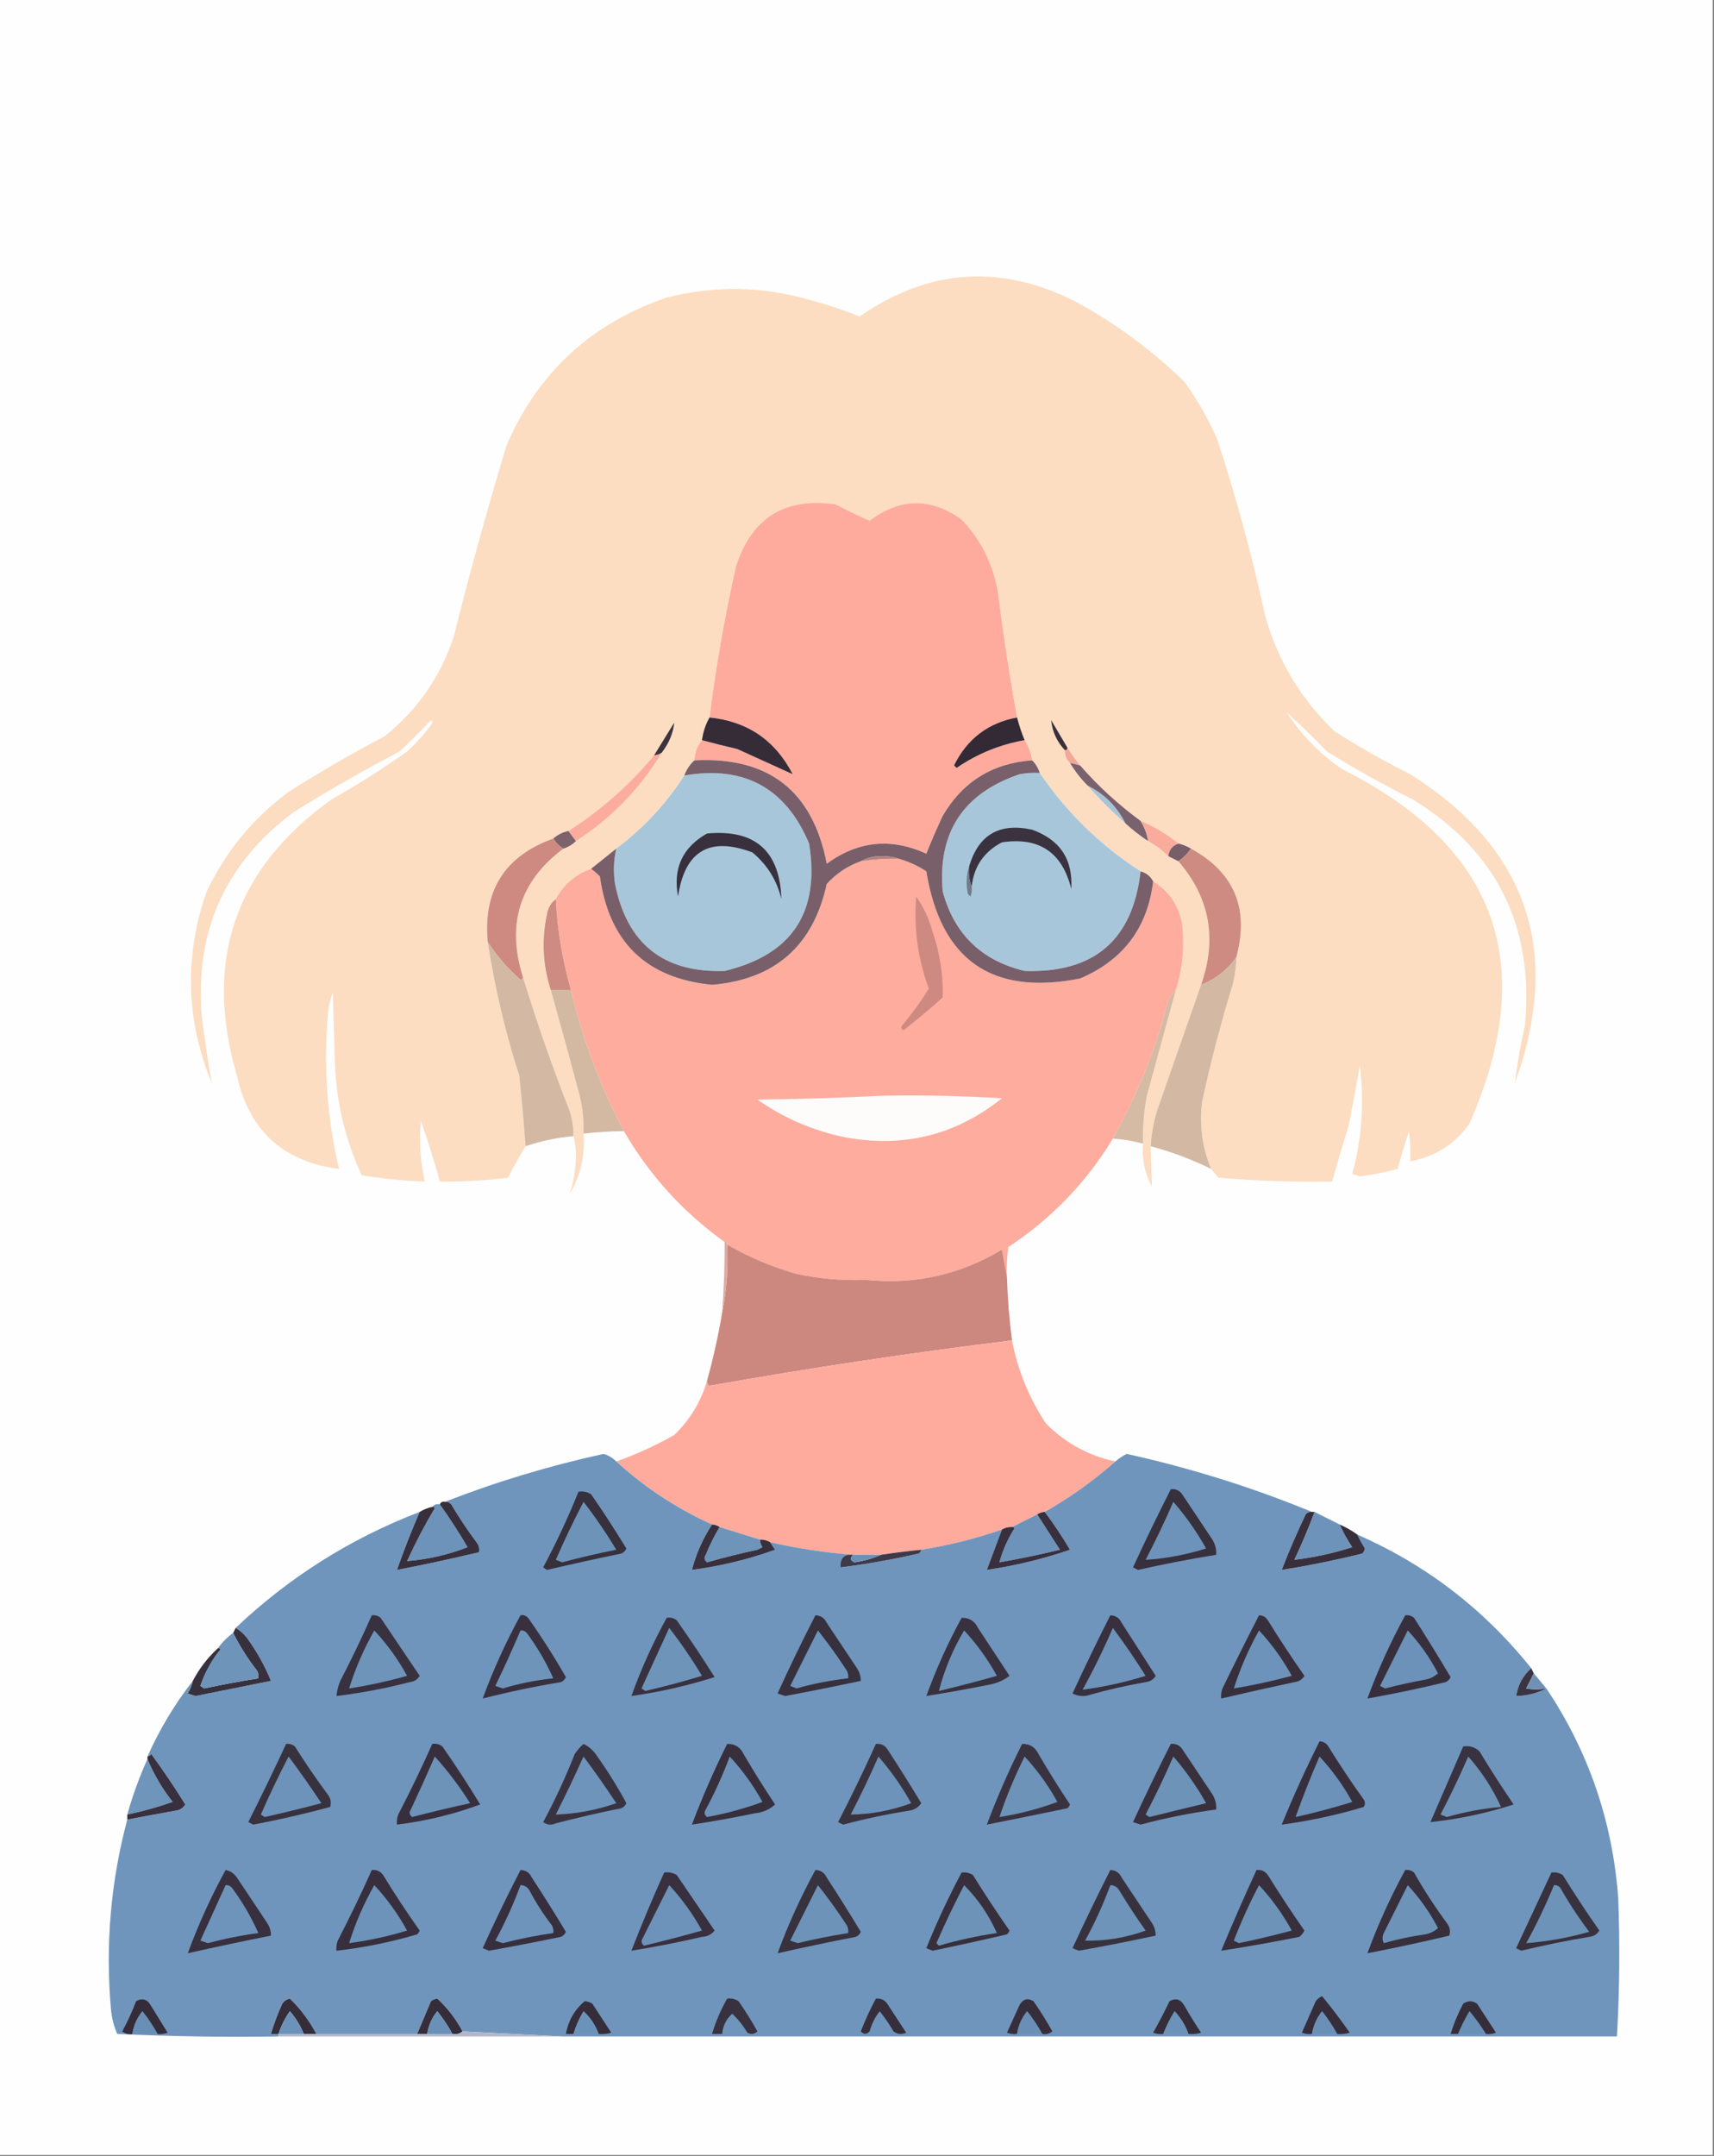 <?xml version="1.0" encoding="UTF-8"?>
<!DOCTYPE svg PUBLIC "-//W3C//DTD SVG 1.1//EN" "http://www.w3.org/Graphics/SVG/1.1/DTD/svg11.dtd">
<svg xmlns="http://www.w3.org/2000/svg" version="1.1" width="680px" height="855px" style="shape-rendering:geometricPrecision; text-rendering:geometricPrecision; image-rendering:optimizeQuality; fill-rule:evenodd; clip-rule:evenodd" xmlns:xlink="http://www.w3.org/1999/xlink">
<rect width="100%" height="100%" fill="#808080" stroke="none"/>
<g><path style="opacity:1" fill="#fefefe" d="M -0.5,-0.5 C 226.167,-0.5 452.833,-0.5 679.5,-0.5C 679.5,284.5 679.5,569.5 679.5,854.5C 452.833,854.5 226.167,854.5 -0.5,854.5C -0.5,569.5 -0.5,284.5 -0.5,-0.5 Z"/></g>
<g><path style="opacity:1" fill="#fcddc1" d="M 480.5,463.5 C 476.888,454.838 475.721,445.838 477,436.5C 480.369,421.023 484.369,405.69 489,390.5C 489.936,386.886 490.436,383.22 490.5,379.5C 495.699,360.254 489.699,345.92 472.5,336.5C 470.95,335.559 469.284,334.893 467.5,334.5C 462.961,330.731 457.961,327.731 452.5,325.5C 443.742,319.099 435.742,311.766 428.5,303.5C 426.649,301.224 424.982,298.891 423.5,296.5C 421.345,292.861 419.178,289.194 417,285.5C 417.469,290.105 419.302,294.105 422.5,297.5C 422.392,299.514 423.058,301.18 424.5,302.5C 426.458,305.792 428.791,308.792 431.5,311.5C 436.167,316.833 441.167,321.833 446.5,326.5C 449.319,329.075 452.319,331.408 455.5,333.5C 458.45,335.115 461.116,337.115 463.5,339.5C 464.833,340.167 466.167,340.833 467.5,341.5C 479.946,355.911 482.946,372.245 476.5,390.5C 470.672,407.131 464.839,423.798 459,440.5C 457.637,445.084 456.803,449.751 456.5,454.5C 456.641,459.867 456.808,465.201 457,470.5C 454.132,465.187 452.965,459.521 453.5,453.5C 453.312,447.112 453.812,440.778 455,434.5C 458.843,420.457 462.676,406.457 466.5,392.5C 469.161,384.156 469.994,375.49 469,366.5C 467.658,359.017 463.825,353.351 457.5,349.5C 456.421,347.457 454.754,346.124 452.5,345.5C 436.544,335.211 423.211,322.211 412.5,306.5C 411.89,304.566 410.89,302.899 409.5,301.5C 409.02,298.557 408.02,295.89 406.5,293.5C 405.304,290.579 404.304,287.579 403.5,284.5C 400.569,268.283 398.069,251.95 396,235.5C 394.21,224.104 389.376,214.271 381.5,206C 369.206,197.182 357.04,197.349 345,206.5C 340.444,204.472 335.944,202.306 331.5,200C 311.441,197.06 298.274,205.226 292,224.5C 287.526,244.347 284.026,264.347 281.5,284.5C 279.928,287.215 278.928,290.215 278.5,293.5C 276.62,295.755 275.62,298.422 275.5,301.5C 273.684,303.118 272.351,305.118 271.5,307.5C 264.28,318.724 255.28,328.39 244.5,336.5C 241.127,339.178 237.794,341.844 234.5,344.5C 228.285,346.716 223.619,350.716 220.5,356.5C 218.59,357.975 217.424,359.975 217,362.5C 214.822,372.659 215.322,382.659 218.5,392.5C 222.429,406.458 226.263,420.458 230,434.5C 231.16,439.434 231.66,444.434 231.5,449.5C 232.175,458.129 230.342,466.129 226,473.5C 227.629,468.563 228.462,463.396 228.5,458C 228.497,455.31 228.164,452.81 227.5,450.5C 227.543,447.09 227.043,443.757 226,440.5C 219.094,422.943 212.927,405.276 207.5,387.5C 200.833,366.509 206.167,349.509 223.5,336.5C 225.434,335.89 227.101,334.89 228.5,333.5C 242.568,324.433 253.901,312.766 262.5,298.5C 265.427,294.694 267.094,290.694 267.5,286.5C 264.806,290.851 262.14,295.184 259.5,299.5C 249.779,311.215 238.445,321.215 225.5,329.5C 223.216,329.975 221.216,330.975 219.5,332.5C 200.239,339.431 191.572,353.098 193.5,373.5C 196.247,391.49 200.414,409.156 206,426.5C 206.985,435.968 207.818,445.302 208.5,454.5C 206.084,458.486 203.751,462.653 201.5,467C 192.533,468.106 183.533,468.606 174.5,468.5C 172.285,460.406 169.785,452.406 167,444.5C 166.239,452.586 166.739,460.586 168.5,468.5C 160.09,468.233 151.757,467.4 143.5,466C 137.436,452.911 133.936,439.078 133,424.5C 132.667,414.167 132.333,403.833 132,393.5C 130.847,396.711 130.18,400.044 130,403.5C 128.386,423.76 129.886,443.76 134.5,463.5C 112.353,460.67 98.853,448.337 94,426.5C 80.662,380.973 93.162,344.473 131.5,317C 141.838,311.166 151.838,304.833 161.5,298C 164.979,294.85 168.146,291.35 171,287.5C 171.667,286.833 171.667,286.167 171,285.5C 166.939,289.806 162.772,293.973 158.5,298C 144.174,305.494 130.174,313.494 116.5,322C 89.552,342.068 77.385,368.901 80,402.5C 81.12,411.604 82.453,420.604 84,429.5C 73.713,404.362 73.046,379.029 82,353.5C 89.553,337.615 100.387,324.448 114.5,314C 126.839,306.162 139.506,298.828 152.5,292C 165.557,281.599 174.723,268.432 180,252.5C 186.36,227.069 193.36,201.735 201,176.5C 213.483,147.687 234.65,128.187 264.5,118C 283.576,113.13 302.576,113.463 321.5,119C 328.137,120.768 334.637,122.934 341,125.5C 368.691,106.342 397.524,104.509 427.5,120C 443.076,128.572 457.242,139.072 470,151.5C 475.167,158.674 479.5,166.34 483,174.5C 490.548,197.568 496.881,220.901 502,244.5C 507.066,262.214 516.233,277.38 529.5,290C 539.175,296.173 549.175,301.84 559.5,307C 606.09,336.462 619.924,377.295 601,429.5C 601.94,421.796 603.273,414.129 605,406.5C 608.639,367.279 593.806,337.445 560.5,317C 548.876,311.188 537.542,304.854 526.5,298C 520.991,292.313 515.657,287.146 510.5,282.5C 516.311,291.478 523.645,298.978 532.5,305C 593.899,335.744 610.732,382.577 583,445.5C 577.207,453.649 569.373,458.649 559.5,460.5C 559.666,456.486 559.499,452.486 559,448.5C 557.341,453.473 555.841,458.473 554.5,463.5C 549.585,464.82 544.585,465.82 539.5,466.5C 538.5,466.167 537.5,465.833 536.5,465.5C 540.297,451.37 541.297,437.037 539.5,422.5C 538.108,430.515 536.608,438.515 535,446.5C 532.725,453.822 530.559,461.155 528.5,468.5C 513.473,468.757 498.473,468.257 483.5,467C 482.364,465.855 481.364,464.688 480.5,463.5 Z"/></g>
<g><path style="opacity:1" fill="#feab9d" d="M 403.5,284.5 C 392.047,286.607 383.714,292.94 378.5,303.5C 378.833,303.833 379.167,304.167 379.5,304.5C 387.794,298.845 396.794,295.178 406.5,293.5C 408.02,295.89 409.02,298.557 409.5,301.5C 393.789,302.604 381.956,309.937 374,323.5C 371.679,328.476 369.513,333.476 367.5,338.5C 353.516,332.112 340.349,333.446 328,342.5C 322.459,313.635 304.959,299.968 275.5,301.5C 275.62,298.422 276.62,295.755 278.5,293.5C 283.02,294.719 287.687,295.885 292.5,297C 299.976,300.412 307.31,303.745 314.5,307C 307.54,293.524 296.54,286.024 281.5,284.5C 284.026,264.347 287.526,244.347 292,224.5C 298.274,205.226 311.441,197.06 331.5,200C 335.944,202.306 340.444,204.472 345,206.5C 357.04,197.349 369.206,197.182 381.5,206C 389.376,214.271 394.21,224.104 396,235.5C 398.069,251.95 400.569,268.283 403.5,284.5 Z"/></g>
<g><path style="opacity:1" fill="#3a303c" d="M 423.5,296.5 C 423.5,297.167 423.167,297.5 422.5,297.5C 419.302,294.105 417.469,290.105 417,285.5C 419.178,289.194 421.345,292.861 423.5,296.5 Z"/></g>
<g><path style="opacity:1" fill="#362c38" d="M 281.5,284.5 C 296.54,286.024 307.54,293.524 314.5,307C 307.31,303.745 299.976,300.412 292.5,297C 287.687,295.885 283.02,294.719 278.5,293.5C 278.928,290.215 279.928,287.215 281.5,284.5 Z"/></g>
<g><path style="opacity:1" fill="#332a36" d="M 403.5,284.5 C 404.304,287.579 405.304,290.579 406.5,293.5C 396.794,295.178 387.794,298.845 379.5,304.5C 379.167,304.167 378.833,303.833 378.5,303.5C 383.714,292.94 392.047,286.607 403.5,284.5 Z"/></g>
<g><path style="opacity:1" fill="#3e333e" d="M 262.5,298.5 C 261.609,299.11 260.609,299.443 259.5,299.5C 262.14,295.184 264.806,290.851 267.5,286.5C 267.094,290.694 265.427,294.694 262.5,298.5 Z"/></g>
<g><path style="opacity:1" fill="#f1a899" d="M 423.5,296.5 C 424.982,298.891 426.649,301.224 428.5,303.5C 427.167,303.167 425.833,302.833 424.5,302.5C 423.058,301.18 422.392,299.514 422.5,297.5C 423.167,297.5 423.5,297.167 423.5,296.5 Z"/></g>
<g><path style="opacity:1" fill="#a8c6da" d="M 244.5,336.5 C 255.28,328.39 264.28,318.724 271.5,307.5C 295.226,303.417 311.726,312.417 321,334.5C 325.387,361.762 314.22,378.595 287.5,385C 263.3,385.806 248.8,374.306 244,350.5C 243.283,345.78 243.45,341.114 244.5,336.5 Z"/></g>
<g><path style="opacity:1" fill="#a9c4d7" d="M 431.5,311.5 C 438.167,314.833 443.167,319.833 446.5,326.5C 441.167,321.833 436.167,316.833 431.5,311.5 Z"/></g>
<g><path style="opacity:1" fill="#79626d" d="M 424.5,302.5 C 425.833,302.833 427.167,303.167 428.5,303.5C 435.742,311.766 443.742,319.099 452.5,325.5C 454.06,327.954 455.06,330.62 455.5,333.5C 452.319,331.408 449.319,329.075 446.5,326.5C 443.167,319.833 438.167,314.833 431.5,311.5C 428.791,308.792 426.458,305.792 424.5,302.5 Z"/></g>
<g><path style="opacity:1" fill="#fcac9d" d="M 262.5,298.5 C 253.901,312.766 242.568,324.433 228.5,333.5C 227.5,332.167 226.5,330.833 225.5,329.5C 238.445,321.215 249.779,311.215 259.5,299.5C 260.609,299.443 261.609,299.11 262.5,298.5 Z"/></g>
<g><path style="opacity:1" fill="#f9ac9c" d="M 452.5,325.5 C 457.961,327.731 462.961,330.731 467.5,334.5C 465.107,335.353 463.774,337.019 463.5,339.5C 461.116,337.115 458.45,335.115 455.5,333.5C 455.06,330.62 454.06,327.954 452.5,325.5 Z"/></g>
<g><path style="opacity:1" fill="#a8c6da" d="M 412.5,306.5 C 423.211,322.211 436.544,335.211 452.5,345.5C 449.419,372.739 434.085,385.905 406.5,385C 389.408,380.908 378.575,370.408 374,353.5C 371.972,330.066 382.139,314.566 404.5,307C 407.146,306.503 409.813,306.336 412.5,306.5 Z"/></g>
<g><path style="opacity:1" fill="#7d626c" d="M 225.5,329.5 C 226.5,330.833 227.5,332.167 228.5,333.5C 227.101,334.89 225.434,335.89 223.5,336.5C 221.861,335.527 220.527,334.194 219.5,332.5C 221.216,330.975 223.216,329.975 225.5,329.5 Z"/></g>
<g><path style="opacity:1" fill="#ce8a81" d="M 219.5,332.5 C 220.527,334.194 221.861,335.527 223.5,336.5C 206.167,349.509 200.833,366.509 207.5,387.5C 207.44,388.043 207.107,388.376 206.5,388.5C 201.397,384.071 197.064,379.071 193.5,373.5C 191.572,353.098 200.239,339.431 219.5,332.5 Z"/></g>
<g><path style="opacity:1" fill="#775e69" d="M 467.5,334.5 C 469.284,334.893 470.95,335.559 472.5,336.5C 471.167,338.5 469.5,340.167 467.5,341.5C 466.167,340.833 464.833,340.167 463.5,339.5C 463.774,337.019 465.107,335.353 467.5,334.5 Z"/></g>
<g><path style="opacity:1" fill="#39303d" d="M 280.5,330.5 C 299.572,328.741 309.406,337.408 310,356.5C 308.22,349.054 304.386,342.887 298.5,338C 281.493,331.59 271.66,337.423 269,355.5C 266.921,344.331 270.754,335.997 280.5,330.5 Z"/></g>
<g><path style="opacity:1" fill="#ce8b81" d="M 472.5,336.5 C 489.699,345.92 495.699,360.254 490.5,379.5C 486.97,384.6 482.304,388.267 476.5,390.5C 482.946,372.245 479.946,355.911 467.5,341.5C 469.5,340.167 471.167,338.5 472.5,336.5 Z"/></g>
<g><path style="opacity:1" fill="#3a323f" d="M 385.5,351.5 C 384.527,349.052 384.194,346.385 384.5,343.5C 388.214,330.97 396.547,326.136 409.5,329C 420.57,332.982 425.737,340.815 425,352.5C 421.444,337.973 412.277,331.806 397.5,334C 390.398,337.702 386.398,343.535 385.5,351.5 Z"/></g>
<g><path style="opacity:1" fill="#feac9d" d="M 356.5,340.5 C 360.424,341.586 364.091,343.253 367.5,345.5C 373.243,380.757 393.577,394.924 428.5,388C 445.602,380.735 455.269,367.902 457.5,349.5C 463.825,353.351 467.658,359.017 469,366.5C 469.994,375.49 469.161,384.156 466.5,392.5C 464.753,393.981 463.586,395.981 463,398.5C 458.08,417.095 450.914,434.762 441.5,451.5C 430.952,468.884 417.119,483.217 400,494.5C 399.501,498.486 399.334,502.486 399.5,506.5C 398.834,502.979 398.167,499.313 397.5,495.5C 380.857,505.489 362.857,509.489 343.5,507.5C 334.027,507.865 324.693,507.032 315.5,505C 305.991,502.224 296.991,498.391 288.5,493.5C 288.5,492.833 288.167,492.5 287.5,492.5C 270.985,480.655 257.651,465.988 247.5,448.5C 238.127,430.714 231.127,412.048 226.5,392.5C 223.11,380.773 221.11,368.773 220.5,356.5C 223.619,350.716 228.285,346.716 234.5,344.5C 235.688,345.364 236.855,346.364 238,347.5C 241.605,373.608 256.439,387.941 282.5,390.5C 307.461,388.376 322.627,375.043 328,350.5C 331.784,346.363 336.284,343.363 341.5,341.5C 346.463,340.746 351.463,340.413 356.5,340.5 Z"/></g>
<g><path style="opacity:1" fill="#707b8b" d="M 384.5,343.5 C 384.194,346.385 384.527,349.052 385.5,351.5C 385.657,352.873 385.49,354.207 385,355.5C 384.667,355.167 384.333,354.833 384,354.5C 383.19,350.642 383.357,346.976 384.5,343.5 Z"/></g>
<g><path style="opacity:1" fill="#ce8a80" d="M 363.5,355.5 C 366.422,359.684 368.588,364.351 370,369.5C 372.894,377.964 374.228,386.631 374,395.5C 368.98,400.021 363.813,404.355 358.5,408.5C 357.479,407.998 357.312,407.332 358,406.5C 361.873,401.915 365.373,397.081 368.5,392C 364.133,380.206 362.467,368.039 363.5,355.5 Z"/></g>
<g><path style="opacity:1" fill="#ce8b81" d="M 220.5,356.5 C 221.11,368.773 223.11,380.773 226.5,392.5C 223.833,392.5 221.167,392.5 218.5,392.5C 215.322,382.659 214.822,372.659 217,362.5C 217.424,359.975 218.59,357.975 220.5,356.5 Z"/></g>
<g><path style="opacity:1" fill="#d3b8a3" d="M 193.5,373.5 C 197.064,379.071 201.397,384.071 206.5,388.5C 207.107,388.376 207.44,388.043 207.5,387.5C 212.927,405.276 219.094,422.943 226,440.5C 227.043,443.757 227.543,447.09 227.5,450.5C 220.984,451.07 214.651,452.403 208.5,454.5C 207.818,445.302 206.985,435.968 206,426.5C 200.414,409.156 196.247,391.49 193.5,373.5 Z"/></g>
<g><path style="opacity:1" fill="#785f6a" d="M 275.5,301.5 C 304.959,299.968 322.459,313.635 328,342.5C 340.349,333.446 353.516,332.112 367.5,338.5C 369.513,333.476 371.679,328.476 374,323.5C 381.956,309.937 393.789,302.604 409.5,301.5C 410.89,302.899 411.89,304.566 412.5,306.5C 409.813,306.336 407.146,306.503 404.5,307C 382.139,314.566 371.972,330.066 374,353.5C 378.575,370.408 389.408,380.908 406.5,385C 434.085,385.905 449.419,372.739 452.5,345.5C 454.754,346.124 456.421,347.457 457.5,349.5C 455.269,367.902 445.602,380.735 428.5,388C 393.577,394.924 373.243,380.757 367.5,345.5C 364.091,343.253 360.424,341.586 356.5,340.5C 354.696,339.838 352.696,339.505 350.5,339.5C 347.186,339.343 344.186,340.009 341.5,341.5C 336.284,343.363 331.784,346.363 328,350.5C 322.627,375.043 307.461,388.376 282.5,390.5C 256.439,387.941 241.605,373.608 238,347.5C 236.855,346.364 235.688,345.364 234.5,344.5C 237.794,341.844 241.127,339.178 244.5,336.5C 243.45,341.114 243.283,345.78 244,350.5C 248.8,374.306 263.3,385.806 287.5,385C 314.22,378.595 325.387,361.762 321,334.5C 311.726,312.417 295.226,303.417 271.5,307.5C 272.351,305.118 273.684,303.118 275.5,301.5 Z"/></g>
<g><path style="opacity:1" fill="#b48181" d="M 356.5,340.5 C 351.463,340.413 346.463,340.746 341.5,341.5C 344.186,340.009 347.186,339.343 350.5,339.5C 352.696,339.505 354.696,339.838 356.5,340.5 Z"/></g>
<g><path style="opacity:1" fill="#d3b8a2" d="M 218.5,392.5 C 221.167,392.5 223.833,392.5 226.5,392.5C 231.127,412.048 238.127,430.714 247.5,448.5C 242.146,448.569 236.813,448.902 231.5,449.5C 231.66,444.434 231.16,439.434 230,434.5C 226.263,420.458 222.429,406.458 218.5,392.5 Z"/></g>
<g><path style="opacity:1" fill="#d3b8a3" d="M 490.5,379.5 C 490.436,383.22 489.936,386.886 489,390.5C 484.369,405.69 480.369,421.023 477,436.5C 475.721,445.838 476.888,454.838 480.5,463.5C 472.792,459.709 464.792,456.709 456.5,454.5C 456.803,449.751 457.637,445.084 459,440.5C 464.839,423.798 470.672,407.131 476.5,390.5C 482.304,388.267 486.97,384.6 490.5,379.5 Z"/></g>
<g><path style="opacity:1" fill="#fefcfb" d="M 349.5,434.5 C 365.514,434.167 381.514,434.501 397.5,435.5C 379.288,450.053 358.622,455.22 335.5,451C 322.717,448.438 311.051,443.438 300.5,436C 317.005,435.831 333.338,435.331 349.5,434.5 Z"/></g>
<g><path style="opacity:1" fill="#d5baa4" d="M 466.5,392.5 C 462.676,406.457 458.843,420.457 455,434.5C 453.812,440.778 453.312,447.112 453.5,453.5C 449.606,452.407 445.606,451.74 441.5,451.5C 450.914,434.762 458.08,417.095 463,398.5C 463.586,395.981 464.753,393.981 466.5,392.5 Z"/></g>
<g><path style="opacity:1" fill="#cc887f" d="M 288.5,493.5 C 296.991,498.391 305.991,502.224 315.5,505C 324.693,507.032 334.027,507.865 343.5,507.5C 362.857,509.489 380.857,505.489 397.5,495.5C 398.167,499.313 398.834,502.979 399.5,506.5C 399.755,514.869 400.421,523.202 401.5,531.5C 361.376,536.409 321.376,542.409 281.5,549.5C 280.702,549.043 280.369,548.376 280.5,547.5C 282.974,538.604 284.974,529.604 286.5,520.5C 288.259,511.733 288.925,502.733 288.5,493.5 Z"/></g>
<g><path style="opacity:1" fill="#deaaa3" d="M 287.5,492.5 C 288.167,492.5 288.5,492.833 288.5,493.5C 288.925,502.733 288.259,511.733 286.5,520.5C 287.183,511.182 287.517,501.849 287.5,492.5 Z"/></g>
<g><path style="opacity:1" fill="#feab9d" d="M 401.5,531.5 C 403.789,543.41 408.289,554.41 415,564.5C 422.736,572.236 431.903,577.236 442.5,579.5C 433.833,587.161 424.5,593.827 414.5,599.5C 413.391,599.557 412.391,599.89 411.5,600.5C 408.101,602.199 404.768,603.866 401.5,605.5C 400.041,605.433 398.708,605.766 397.5,606.5C 387.066,610.109 376.399,612.775 365.5,614.5C 360.149,615.037 354.816,615.704 349.5,616.5C 345.833,616.5 342.167,616.5 338.5,616.5C 327.507,615.681 316.507,614.015 305.5,611.5C 304.292,610.766 302.959,610.433 301.5,610.5C 296.162,608.833 290.829,607.166 285.5,605.5C 284.609,604.89 283.609,604.557 282.5,604.5C 268.497,598.167 255.83,589.834 244.5,579.5C 252.429,576.685 260.095,573.185 267.5,569C 273.79,562.907 278.123,555.741 280.5,547.5C 280.369,548.376 280.702,549.043 281.5,549.5C 321.376,542.409 361.376,536.409 401.5,531.5 Z"/></g>
<g><path style="opacity:1" fill="#6f95bc" d="M 244.5,579.5 C 255.83,589.834 268.497,598.167 282.5,604.5C 278.878,610.018 276.211,616.018 274.5,622.5C 285.937,620.994 296.937,618.327 307.5,614.5C 306.807,613.482 306.141,612.482 305.5,611.5C 316.507,614.015 327.507,615.681 338.5,616.5C 334.849,616.162 333.183,617.828 333.5,621.5C 343.907,620.201 354.24,618.368 364.5,616C 365.056,615.617 365.389,615.117 365.5,614.5C 376.399,612.775 387.066,610.109 397.5,606.5C 395.474,611.874 393.474,617.207 391.5,622.5C 402.901,620.826 413.901,618.16 424.5,614.5C 421.391,609.262 418.058,604.262 414.5,599.5C 424.5,593.827 433.833,587.161 442.5,579.5C 443.857,578.315 445.357,577.315 447,576.5C 472.292,582.087 496.792,589.753 520.5,599.5C 519.504,599.414 518.671,599.748 518,600.5C 514.557,607.719 511.39,615.052 508.5,622.5C 519.243,620.785 529.909,618.618 540.5,616C 541.022,615.439 541.355,614.772 541.5,614C 540.368,612.235 539.368,610.402 538.5,608.5C 565.806,620.462 588.806,638.129 607.5,661.5C 604.244,664.336 602.244,668.003 601.5,672.5C 605.837,672.416 609.837,671.416 613.5,669.5C 630.228,694.511 639.728,722.178 642,752.5C 642.703,770.846 642.536,789.179 641.5,807.5C 502.167,807.5 362.833,807.5 223.5,807.5C 210.265,806.816 196.932,806.15 183.5,805.5C 180.879,800.578 177.546,796.245 173.5,792.5C 172.558,792.608 171.725,792.941 171,793.5C 169.154,797.855 167.321,802.188 165.5,806.5C 152.167,806.5 138.833,806.5 125.5,806.5C 122.71,801.232 119.21,796.565 115,792.5C 113.739,792.759 112.739,793.426 112,794.5C 110.202,798.422 108.702,802.422 107.5,806.5C 108.5,806.5 109.5,806.5 110.5,806.5C 110.5,806.833 110.5,807.167 110.5,807.5C 89.121,807.822 67.788,807.489 46.5,806.5C 45.135,803.313 44.301,799.98 44,796.5C 41.786,770.955 43.953,745.955 50.5,721.5C 56.798,720.274 63.132,719.107 69.5,718C 71.286,717.804 72.62,716.971 73.5,715.5C 69.248,708.661 64.748,701.994 60,695.5C 59.617,696.056 59.117,696.389 58.5,696.5C 63.306,685.714 69.306,675.714 76.5,666.5C 76.123,668.258 75.457,669.925 74.5,671.5C 75.5,671.833 76.5,672.167 77.5,672.5C 87.513,670.496 97.513,668.496 107.5,666.5C 105.035,660.512 101.869,654.845 98,649.5C 96.693,647.808 95.193,646.475 93.5,645.5C 114.719,625.382 139.052,610.048 166.5,599.5C 163.223,607.055 160.223,614.722 157.5,622.5C 168.407,620.398 179.24,618.064 190,615.5C 190.315,614.092 189.982,612.759 189,611.5C 185.419,606.672 182.085,601.672 179,596.5C 178.329,595.748 177.496,595.414 176.5,595.5C 196.902,587.543 217.902,581.21 239.5,576.5C 241.423,577.092 243.089,578.092 244.5,579.5 Z"/></g>
<g><path style="opacity:1" fill="#6e93ba" d="M 171.5,597.5 C 172.209,596.596 173.209,596.263 174.5,596.5C 178.405,601.968 182.072,607.635 185.5,613.5C 177.734,616.514 169.734,618.348 161.5,619C 164.791,611.786 168.458,604.786 172.5,598C 172.272,597.601 171.938,597.435 171.5,597.5 Z"/></g>
<g><path style="opacity:1" fill="#37303d" d="M 464.5,590.5 C 466.39,590.297 467.89,590.963 469,592.5C 473,598.5 477,604.5 481,610.5C 482.128,612.345 482.628,614.345 482.5,616.5C 472.121,618.175 461.787,620.175 451.5,622.5C 450.833,622.167 450.167,621.833 449.5,621.5C 454.313,611.05 459.313,600.717 464.5,590.5 Z"/></g>
<g><path style="opacity:1" fill="#6d93ba" d="M 465.5,595.5 C 470.426,601.162 474.76,607.329 478.5,614C 470.519,616.505 462.519,618.005 454.5,618.5C 458.453,610.929 462.12,603.262 465.5,595.5 Z"/></g>
<g><path style="opacity:1" fill="#6e93ba" d="M 521.5,599.5 C 524.899,601.199 528.232,602.866 531.5,604.5C 532.889,607.607 534.555,610.607 536.5,613.5C 528.764,615.945 521.098,617.611 513.5,618.5C 516.455,612.26 519.122,605.927 521.5,599.5 Z"/></g>
<g><path style="opacity:1" fill="#37303d" d="M 229.5,591.5 C 231.288,591.215 232.955,591.548 234.5,592.5C 239.379,599.542 244.045,606.709 248.5,614C 248.095,614.945 247.428,615.612 246.5,616C 236.636,618.039 226.802,620.206 217,622.5C 216.5,622.167 216,621.833 215.5,621.5C 220.725,611.719 225.392,601.719 229.5,591.5 Z"/></g>
<g><path style="opacity:1" fill="#6d93b9" d="M 231.5,595.5 C 236.166,601.518 240.499,607.851 244.5,614.5C 237.274,615.937 230.108,617.603 223,619.5C 222.167,619.167 221.333,618.833 220.5,618.5C 223.924,610.655 227.59,602.988 231.5,595.5 Z"/></g>
<g><path style="opacity:1" fill="#6e93ba" d="M 411.5,600.5 C 414.474,605.149 417.474,609.816 420.5,614.5C 412.55,616.423 404.55,618.09 396.5,619.5C 397.804,614.723 399.804,610.223 402.5,606C 402.272,605.601 401.938,605.435 401.5,605.5C 404.768,603.866 408.101,602.199 411.5,600.5 Z"/></g>
<g><path style="opacity:1" fill="#372f3c" d="M 520.5,599.5 C 520.833,599.5 521.167,599.5 521.5,599.5C 519.122,605.927 516.455,612.26 513.5,618.5C 521.098,617.611 528.764,615.945 536.5,613.5C 534.555,610.607 532.889,607.607 531.5,604.5C 534.004,605.584 536.337,606.917 538.5,608.5C 539.368,610.402 540.368,612.235 541.5,614C 541.355,614.772 541.022,615.439 540.5,616C 529.909,618.618 519.243,620.785 508.5,622.5C 511.39,615.052 514.557,607.719 518,600.5C 518.671,599.748 519.504,599.414 520.5,599.5 Z"/></g>
<g><path style="opacity:1" fill="#38303e" d="M 414.5,599.5 C 418.058,604.262 421.391,609.262 424.5,614.5C 413.901,618.16 402.901,620.826 391.5,622.5C 393.474,617.207 395.474,611.874 397.5,606.5C 398.708,605.766 400.041,605.433 401.5,605.5C 401.938,605.435 402.272,605.601 402.5,606C 399.804,610.223 397.804,614.723 396.5,619.5C 404.55,618.09 412.55,616.423 420.5,614.5C 417.474,609.816 414.474,605.149 411.5,600.5C 412.391,599.89 413.391,599.557 414.5,599.5 Z"/></g>
<g><path style="opacity:1" fill="#6e94ba" d="M 285.5,605.5 C 290.829,607.166 296.162,608.833 301.5,610.5C 301.539,611.583 301.873,612.583 302.5,613.5C 301.833,613.833 301.167,614.167 300.5,614.5C 293.774,615.954 287.107,617.621 280.5,619.5C 279.417,618.635 279.251,617.635 280,616.5C 281.558,612.637 283.391,608.97 285.5,605.5 Z"/></g>
<g><path style="opacity:1" fill="#372f3c" d="M 176.5,595.5 C 177.496,595.414 178.329,595.748 179,596.5C 182.085,601.672 185.419,606.672 189,611.5C 189.982,612.759 190.315,614.092 190,615.5C 179.24,618.064 168.407,620.398 157.5,622.5C 160.223,614.722 163.223,607.055 166.5,599.5C 168.05,598.559 169.716,597.893 171.5,597.5C 171.938,597.435 172.272,597.601 172.5,598C 168.458,604.786 164.791,611.786 161.5,619C 169.734,618.348 177.734,616.514 185.5,613.5C 182.072,607.635 178.405,601.968 174.5,596.5C 174.842,595.662 175.508,595.328 176.5,595.5 Z"/></g>
<g><path style="opacity:1" fill="#3e3a49" d="M 365.5,614.5 C 365.389,615.117 365.056,615.617 364.5,616C 354.24,618.368 343.907,620.201 333.5,621.5C 333.183,617.828 334.849,616.162 338.5,616.5C 337.15,617.824 337.317,618.824 339,619.5C 342.757,618.971 346.257,617.971 349.5,616.5C 354.816,615.704 360.149,615.037 365.5,614.5 Z"/></g>
<g><path style="opacity:1" fill="#6c90b6" d="M 338.5,616.5 C 342.167,616.5 345.833,616.5 349.5,616.5C 346.257,617.971 342.757,618.971 339,619.5C 337.317,618.824 337.15,617.824 338.5,616.5 Z"/></g>
<g><path style="opacity:1" fill="#38303d" d="M 282.5,604.5 C 283.609,604.557 284.609,604.89 285.5,605.5C 283.391,608.97 281.558,612.637 280,616.5C 279.251,617.635 279.417,618.635 280.5,619.5C 287.107,617.621 293.774,615.954 300.5,614.5C 301.167,614.167 301.833,613.833 302.5,613.5C 301.873,612.583 301.539,611.583 301.5,610.5C 302.959,610.433 304.292,610.766 305.5,611.5C 306.141,612.482 306.807,613.482 307.5,614.5C 296.937,618.327 285.937,620.994 274.5,622.5C 276.211,616.018 278.878,610.018 282.5,604.5 Z"/></g>
<g><path style="opacity:1" fill="#37303d" d="M 323.5,640.5 C 325.592,640.561 327.092,641.561 328,643.5C 332,649.5 336,655.5 340,661.5C 341.009,663.025 341.509,664.692 341.5,666.5C 331.54,668.625 321.54,670.625 311.5,672.5C 310.5,672.167 309.5,671.833 308.5,671.5C 313.257,660.987 318.257,650.654 323.5,640.5 Z"/></g>
<g><path style="opacity:1" fill="#38313f" d="M 147.5,640.5 C 148.822,640.33 149.989,640.663 151,641.5C 156.167,649.167 161.333,656.833 166.5,664.5C 165.619,665.971 164.286,666.804 162.5,667C 152.953,669.48 143.287,671.313 133.5,672.5C 133.687,670.436 134.187,668.436 135,666.5C 139.435,657.964 143.601,649.298 147.5,640.5 Z"/></g>
<g><path style="opacity:1" fill="#37303d" d="M 93.5,645.5 C 95.193,646.475 96.693,647.808 98,649.5C 101.869,654.845 105.035,660.512 107.5,666.5C 97.513,668.496 87.513,670.496 77.5,672.5C 76.5,672.167 75.5,671.833 74.5,671.5C 75.457,669.925 76.123,668.258 76.5,666.5C 79.075,661.591 82.408,657.258 86.5,653.5C 86.938,653.435 87.272,653.601 87.5,654C 83.994,658.333 81.327,663.166 79.5,668.5C 80,668.833 80.5,669.167 81,669.5C 88.152,667.969 95.319,666.636 102.5,665.5C 102.649,664.448 102.483,663.448 102,662.5C 98.312,657.782 95.145,652.782 92.5,647.5C 92.833,646.833 93.167,646.167 93.5,645.5 Z"/></g>
<g><path style="opacity:1" fill="#372f3c" d="M 557.5,640.5 C 558.822,640.33 559.989,640.663 561,641.5C 565.965,649.266 570.798,657.099 575.5,665C 575.095,665.945 574.428,666.612 573.5,667C 563.198,669.493 552.864,671.66 542.5,673.5C 546.658,662.18 551.658,651.18 557.5,640.5 Z"/></g>
<g><path style="opacity:1" fill="#6d92b9" d="M 558.5,646.5 C 563.215,651.574 567.215,657.24 570.5,663.5C 569.088,664.806 567.421,665.64 565.5,666C 560.124,666.975 554.791,668.142 549.5,669.5C 548.833,669.167 548.167,668.833 547.5,668.5C 551.18,661.14 554.847,653.807 558.5,646.5 Z"/></g>
<g><path style="opacity:1" fill="#38313f" d="M 264.5,641.5 C 265.978,641.238 267.311,641.571 268.5,642.5C 273.696,649.864 278.696,657.364 283.5,665C 272.76,668.408 261.76,670.908 250.5,672.5C 254.341,661.817 259.007,651.484 264.5,641.5 Z"/></g>
<g><path style="opacity:1" fill="#6e94bb" d="M 324.5,646.5 C 328.557,651.59 332.39,656.923 336,662.5C 336.483,663.448 336.649,664.448 336.5,665.5C 329.566,666.253 322.732,667.587 316,669.5C 315.167,669.167 314.333,668.833 313.5,668.5C 317.196,661.109 320.862,653.776 324.5,646.5 Z"/></g>
<g><path style="opacity:1" fill="#6e94ba" d="M 265.5,645.5 C 270.166,651.518 274.499,657.851 278.5,664.5C 271.086,666.765 263.586,668.765 256,670.5C 255.5,670.167 255,669.833 254.5,669.5C 258.156,661.519 261.823,653.519 265.5,645.5 Z"/></g>
<g><path style="opacity:1" fill="#6e94ba" d="M 148.5,646.5 C 153.551,651.899 157.884,657.899 161.5,664.5C 153.929,666.643 146.263,668.31 138.5,669.5C 141.004,661.489 144.338,653.823 148.5,646.5 Z"/></g>
<g><path style="opacity:1" fill="#38313f" d="M 381.5,641.5 C 384.509,641.423 386.676,642.756 388,645.5C 392.167,651.833 396.333,658.167 400.5,664.5C 398.208,666.258 395.541,667.424 392.5,668C 384.183,669.663 375.85,671.163 367.5,672.5C 371.397,661.804 376.064,651.47 381.5,641.5 Z"/></g>
<g><path style="opacity:1" fill="#6e93ba" d="M 382.5,646.5 C 387.494,651.857 391.827,657.857 395.5,664.5C 387.905,666.649 380.238,668.649 372.5,670.5C 374.577,662.299 377.911,654.299 382.5,646.5 Z"/></g>
<g><path style="opacity:1" fill="#6e94ba" d="M 92.5,647.5 C 95.145,652.782 98.312,657.782 102,662.5C 102.483,663.448 102.649,664.448 102.5,665.5C 95.319,666.636 88.152,667.969 81,669.5C 80.5,669.167 80,668.833 79.5,668.5C 81.327,663.166 83.994,658.333 87.5,654C 87.272,653.601 86.938,653.435 86.5,653.5C 88.167,651.167 90.167,649.167 92.5,647.5 Z"/></g>
<g><path style="opacity:1" fill="#38303e" d="M 206.5,640.5 C 207.675,640.281 208.675,640.614 209.5,641.5C 214.881,649.096 219.881,656.929 224.5,665C 224.095,665.945 223.428,666.612 222.5,667C 212.045,668.724 201.712,670.891 191.5,673.5C 195.674,662.149 200.674,651.149 206.5,640.5 Z"/></g>
<g><path style="opacity:1" fill="#6e94ba" d="M 206.5,646.5 C 207.496,646.414 208.329,646.748 209,647.5C 213.197,653.173 216.697,659.173 219.5,665.5C 212.693,666.195 206.027,667.528 199.5,669.5C 198.5,669.167 197.5,668.833 196.5,668.5C 200.043,661.18 203.376,653.846 206.5,646.5 Z"/></g>
<g><path style="opacity:1" fill="#372f3c" d="M 499.5,640.5 C 501.017,640.511 502.184,641.177 503,642.5C 507.637,649.969 512.47,657.302 517.5,664.5C 516.619,665.971 515.286,666.804 513.5,667C 503.789,669.073 494.122,671.239 484.5,673.5C 484.343,672.127 484.51,670.793 485,669.5C 489.756,659.689 494.59,650.022 499.5,640.5 Z"/></g>
<g><path style="opacity:1" fill="#6d93ba" d="M 499.5,646.5 C 504.494,651.857 508.827,657.857 512.5,664.5C 504.9,666.553 497.233,668.22 489.5,669.5C 492.054,661.51 495.387,653.844 499.5,646.5 Z"/></g>
<g><path style="opacity:1" fill="#3a3543" d="M 607.5,661.5 C 607.833,662.167 608.167,662.833 608.5,663.5C 607.559,665.466 606.559,667.466 605.5,669.5C 608.044,669.949 610.71,669.949 613.5,669.5C 609.837,671.416 605.837,672.416 601.5,672.5C 602.244,668.003 604.244,664.336 607.5,661.5 Z"/></g>
<g><path style="opacity:1" fill="#38303e" d="M 440.5,640.5 C 442.592,640.561 444.092,641.561 445,643.5C 449.5,650.5 454,657.5 458.5,664.5C 457.619,665.971 456.286,666.804 454.5,667C 447.075,668.285 439.742,669.952 432.5,672C 430.098,672.814 427.765,672.647 425.5,671.5C 430.313,661.05 435.313,650.717 440.5,640.5 Z"/></g>
<g><path style="opacity:1" fill="#6d93ba" d="M 441.5,645.5 C 446.058,651.594 450.391,657.927 454.5,664.5C 446.268,667.084 437.935,668.917 429.5,670C 433.914,662.007 437.914,653.84 441.5,645.5 Z"/></g>
<g><path style="opacity:1" fill="#7191b4" d="M 608.5,663.5 C 610.156,665.46 611.823,667.46 613.5,669.5C 610.71,669.949 608.044,669.949 605.5,669.5C 606.559,667.466 607.559,665.466 608.5,663.5 Z"/></g>
<g><path style="opacity:1" fill="#372f3c" d="M 288.5,691.5 C 291.509,691.423 293.676,692.756 295,695.5C 298.969,702.3 303.135,708.966 307.5,715.5C 305.303,717.518 302.636,718.685 299.5,719C 291.182,720.719 282.849,722.219 274.5,723.5C 278.63,712.575 283.297,701.908 288.5,691.5 Z"/></g>
<g><path style="opacity:1" fill="#393240" d="M 580.5,692.5 C 583.044,692.104 585.211,692.771 587,694.5C 591.303,701.634 595.803,708.634 600.5,715.5C 589.769,718.98 578.769,721.313 567.5,722.5C 571.827,712.511 576.161,702.511 580.5,692.5 Z"/></g>
<g><path style="opacity:1" fill="#38323f" d="M 113.5,691.5 C 114.822,691.33 115.989,691.663 117,692.5C 121.086,699.007 125.42,705.34 130,711.5C 131.187,713.044 131.52,714.711 131,716.5C 120.954,719.204 110.787,721.538 100.5,723.5C 99.833,723.167 99.167,722.833 98.5,722.5C 103.713,712.153 108.713,701.82 113.5,691.5 Z"/></g>
<g><path style="opacity:1" fill="#372f3d" d="M 171.5,691.5 C 172.978,691.238 174.311,691.571 175.5,692.5C 180.749,699.996 185.749,707.663 190.5,715.5C 179.958,719.415 168.958,722.081 157.5,723.5C 157.343,722.127 157.51,720.793 158,719.5C 162.77,710.293 167.27,700.96 171.5,691.5 Z"/></g>
<g><path style="opacity:1" fill="#393341" d="M 231.5,691.5 C 233.74,692.568 235.574,694.234 237,696.5C 241.215,702.431 245.049,708.598 248.5,715C 248.095,715.945 247.428,716.612 246.5,717C 237.754,718.749 229.087,720.749 220.5,723C 218.741,723.798 217.074,723.631 215.5,722.5C 220.214,713.74 224.38,704.74 228,695.5C 229.032,693.973 230.199,692.64 231.5,691.5 Z"/></g>
<g><path style="opacity:1" fill="#6d93b9" d="M 172.5,696.5 C 177.632,702.156 182.298,708.323 186.5,715C 178.814,716.671 171.147,718.505 163.5,720.5C 162.417,719.635 162.251,718.635 163,717.5C 166.269,710.518 169.436,703.518 172.5,696.5 Z"/></g>
<g><path style="opacity:1" fill="#6f95bb" d="M 58.5,697.5 C 61.054,703.605 64.387,709.272 68.5,714.5C 62.604,716.577 56.604,718.244 50.5,719.5C 52.644,711.898 55.311,704.564 58.5,697.5 Z"/></g>
<g><path style="opacity:1" fill="#6e94bb" d="M 231.5,696.5 C 235.97,702.487 240.304,708.654 244.5,715C 236.607,717.747 228.607,719.247 220.5,719.5C 224.373,711.855 228.039,704.188 231.5,696.5 Z"/></g>
<g><path style="opacity:1" fill="#6e94ba" d="M 582.5,696.5 C 587.843,702.521 592.176,709.188 595.5,716.5C 588.209,717.125 581.042,718.458 574,720.5C 573.167,720.167 572.333,719.833 571.5,719.5C 575.453,711.929 579.12,704.262 582.5,696.5 Z"/></g>
<g><path style="opacity:1" fill="#6e93ba" d="M 114.5,696.5 C 118.97,702.487 123.304,708.654 127.5,715C 120.102,716.949 112.602,718.783 105,720.5C 104.5,720.167 104,719.833 103.5,719.5C 106.94,711.624 110.607,703.957 114.5,696.5 Z"/></g>
<g><path style="opacity:1" fill="#38303e" d="M 50.5,721.5 C 50.5,720.833 50.5,720.167 50.5,719.5C 56.604,718.244 62.604,716.577 68.5,714.5C 64.387,709.272 61.054,703.605 58.5,697.5C 58.5,697.167 58.5,696.833 58.5,696.5C 59.117,696.389 59.617,696.056 60,695.5C 64.748,701.994 69.248,708.661 73.5,715.5C 72.62,716.971 71.286,717.804 69.5,718C 63.132,719.107 56.798,720.274 50.5,721.5 Z"/></g>
<g><path style="opacity:1" fill="#6d93ba" d="M 289.5,696.5 C 294.494,701.857 298.827,707.857 302.5,714.5C 295.336,717.124 288.002,719.124 280.5,720.5C 279.417,719.635 279.251,718.635 280,717.5C 283.649,710.72 286.816,703.72 289.5,696.5 Z"/></g>
<g><path style="opacity:1" fill="#393240" d="M 405.5,691.5 C 408.509,691.423 410.676,692.756 412,695.5C 415.969,702.3 420.135,708.966 424.5,715.5C 424.291,716.086 423.957,716.586 423.5,717C 412.803,719.216 402.136,721.383 391.5,723.5C 395.611,712.61 400.277,701.943 405.5,691.5 Z"/></g>
<g><path style="opacity:1" fill="#6d93b9" d="M 406.5,696.5 C 411.494,701.857 415.827,707.857 419.5,714.5C 412.081,717.253 404.414,719.253 396.5,720.5C 399.275,712.281 402.608,704.281 406.5,696.5 Z"/></g>
<g><path style="opacity:1" fill="#393340" d="M 347.5,691.5 C 349.39,691.297 350.89,691.963 352,693.5C 356.631,700.599 361.131,707.766 365.5,715C 364.318,716.735 362.651,717.735 360.5,718C 351.733,719.387 343.067,721.22 334.5,723.5C 333.833,723.167 333.167,722.833 332.5,722.5C 337.786,712.262 342.786,701.929 347.5,691.5 Z"/></g>
<g><path style="opacity:1" fill="#6d93ba" d="M 348.5,696.5 C 353.426,702.162 357.76,708.329 361.5,715C 353.652,717.917 345.652,719.417 337.5,719.5C 341.467,711.902 345.134,704.236 348.5,696.5 Z"/></g>
<g><path style="opacity:1" fill="#38303d" d="M 464.5,691.5 C 466.39,691.297 467.89,691.963 469,693.5C 473,699.5 477,705.5 481,711.5C 482.128,713.345 482.628,715.345 482.5,717.5C 472.38,718.857 462.38,720.857 452.5,723.5C 451.5,723.167 450.5,722.833 449.5,722.5C 454.313,712.05 459.313,701.717 464.5,691.5 Z"/></g>
<g><path style="opacity:1" fill="#6d93b9" d="M 465.5,696.5 C 470.426,702.162 474.76,708.329 478.5,715C 471.057,716.774 463.557,718.607 456,720.5C 455.5,720.167 455,719.833 454.5,719.5C 458.453,711.929 462.12,704.262 465.5,696.5 Z"/></g>
<g><path style="opacity:1" fill="#372f3c" d="M 523.5,690.5 C 525.017,690.511 526.184,691.177 527,692.5C 531.419,699.672 536.085,706.672 541,713.5C 541.667,714.5 541.667,715.5 541,716.5C 530.401,719.69 519.568,722.023 508.5,723.5C 513.086,712.268 518.086,701.268 523.5,690.5 Z"/></g>
<g><path style="opacity:1" fill="#6d92b9" d="M 523.5,696.5 C 528.494,701.857 532.827,707.857 536.5,714.5C 529.083,716.805 521.583,718.805 514,720.5C 516.853,712.447 520.02,704.447 523.5,696.5 Z"/></g>
<g><path style="opacity:1" fill="#38323f" d="M 440.5,741.5 C 442.592,741.561 444.092,742.561 445,744.5C 449,750.5 453,756.5 457,762.5C 458.009,764.025 458.509,765.692 458.5,767.5C 448.392,769.688 438.225,771.688 428,773.5C 427.167,773.167 426.333,772.833 425.5,772.5C 430.313,762.05 435.313,751.717 440.5,741.5 Z"/></g>
<g><path style="opacity:1" fill="#372f3d" d="M 147.5,741.5 C 149.39,741.297 150.89,741.963 152,743.5C 156.585,751.005 161.418,758.338 166.5,765.5C 166.291,766.086 165.957,766.586 165.5,767C 155.013,770.108 144.347,772.275 133.5,773.5C 133.343,772.127 133.51,770.793 134,769.5C 138.77,760.293 143.27,750.96 147.5,741.5 Z"/></g>
<g><path style="opacity:1" fill="#372f3d" d="M 206.5,741.5 C 208.592,741.561 210.092,742.561 211,744.5C 215.631,751.599 220.131,758.766 224.5,766C 224.095,766.945 223.428,767.612 222.5,768C 213.027,769.961 203.527,771.795 194,773.5C 193.167,773.167 192.333,772.833 191.5,772.5C 196.241,762.018 201.241,751.685 206.5,741.5 Z"/></g>
<g><path style="opacity:1" fill="#38303e" d="M 263.5,742.5 C 265.288,742.215 266.955,742.548 268.5,743.5C 273.5,750.833 278.5,758.167 283.5,765.5C 282.286,767.069 280.619,767.902 278.5,768C 269.214,770.156 259.881,771.989 250.5,773.5C 254.557,763.052 258.891,752.718 263.5,742.5 Z"/></g>
<g><path style="opacity:1" fill="#38303e" d="M 89.5,741.5 C 91.371,741.859 92.871,742.859 94,744.5C 98,750.5 102,756.5 106,762.5C 107.009,764.025 107.509,765.692 107.5,767.5C 96.447,769.71 85.447,772.044 74.5,774.5C 78.674,763.149 83.674,752.149 89.5,741.5 Z"/></g>
<g><path style="opacity:1" fill="#372f3c" d="M 557.5,741.5 C 558.822,741.33 559.989,741.663 561,742.5C 564.94,749.436 569.273,756.103 574,762.5C 575.187,764.044 575.52,765.711 575,767.5C 564.24,770.064 553.407,772.398 542.5,774.5C 546.658,763.18 551.658,752.18 557.5,741.5 Z"/></g>
<g><path style="opacity:1" fill="#38313e" d="M 615.5,742.5 C 617.144,742.286 618.644,742.62 620,743.5C 624.637,750.969 629.47,758.302 634.5,765.5C 633.619,766.971 632.286,767.804 630.5,768C 621.434,769.513 612.434,771.347 603.5,773.5C 602.833,773.167 602.167,772.833 601.5,772.5C 606.197,762.443 610.864,752.443 615.5,742.5 Z"/></g>
<g><path style="opacity:1" fill="#6d93ba" d="M 148.5,747.5 C 153.551,752.899 157.884,758.899 161.5,765.5C 153.97,767.806 146.303,769.473 138.5,770.5C 140.995,762.505 144.329,754.839 148.5,747.5 Z"/></g>
<g><path style="opacity:1" fill="#6e94ba" d="M 440.5,747.5 C 442.017,747.511 443.184,748.177 444,749.5C 447.303,754.969 450.803,760.302 454.5,765.5C 446.655,768.363 438.655,769.696 430.5,769.5C 434.416,762.342 437.749,755.008 440.5,747.5 Z"/></g>
<g><path style="opacity:1" fill="#38313e" d="M 323.5,741.5 C 325.592,741.561 327.092,742.561 328,744.5C 332.631,751.599 337.131,758.766 341.5,766C 341.095,766.945 340.428,767.612 339.5,768C 329.112,770.015 318.779,772.181 308.5,774.5C 312.674,763.149 317.674,752.149 323.5,741.5 Z"/></g>
<g><path style="opacity:1" fill="#6d93b9" d="M 324.5,747.5 C 328.557,752.59 332.39,757.923 336,763.5C 336.483,764.448 336.649,765.448 336.5,766.5C 329.774,767.556 323.107,768.889 316.5,770.5C 315.5,770.167 314.5,769.833 313.5,769.5C 317.196,762.109 320.862,754.776 324.5,747.5 Z"/></g>
<g><path style="opacity:1" fill="#6d93b9" d="M 558.5,747.5 C 563.215,752.574 567.215,758.24 570.5,764.5C 569.088,765.806 567.421,766.64 565.5,767C 559.883,767.79 554.383,768.956 549,770.5C 548.333,769.167 548.333,767.833 549,766.5C 552.18,760.14 555.347,753.807 558.5,747.5 Z"/></g>
<g><path style="opacity:1" fill="#6d93b9" d="M 616.5,747.5 C 617.496,747.414 618.329,747.748 619,748.5C 622.46,754.59 626.294,760.423 630.5,766C 622.15,768.373 613.817,769.873 605.5,770.5C 609.614,763.034 613.281,755.368 616.5,747.5 Z"/></g>
<g><path style="opacity:1" fill="#372f3c" d="M 498.5,741.5 C 500.39,741.297 501.89,741.963 503,743.5C 507.637,750.969 512.47,758.302 517.5,765.5C 517.023,766.478 516.357,767.311 515.5,768C 505.171,770.07 494.838,771.903 484.5,773.5C 488.979,762.723 493.645,752.057 498.5,741.5 Z"/></g>
<g><path style="opacity:1" fill="#6d93b9" d="M 499.5,747.5 C 504.494,752.857 508.827,758.857 512.5,765.5C 505.552,767.371 498.552,769.038 491.5,770.5C 490.833,770.167 490.167,769.833 489.5,769.5C 492.421,761.933 495.755,754.6 499.5,747.5 Z"/></g>
<g><path style="opacity:1" fill="#6d93ba" d="M 265.5,747.5 C 270.494,752.857 274.827,758.857 278.5,765.5C 270.882,767.655 263.215,769.655 255.5,771.5C 254.417,770.635 254.251,769.635 255,768.5C 258.498,761.505 261.998,754.505 265.5,747.5 Z"/></g>
<g><path style="opacity:1" fill="#6e94bb" d="M 89.5,747.5 C 90.496,747.414 91.329,747.748 92,748.5C 96.197,754.173 99.697,760.173 102.5,766.5C 95.748,767.403 89.081,768.736 82.5,770.5C 81.5,770.167 80.5,769.833 79.5,769.5C 82.862,762.114 86.195,754.781 89.5,747.5 Z"/></g>
<g><path style="opacity:1" fill="#6e94bb" d="M 206.5,747.5 C 208.017,747.511 209.184,748.177 210,749.5C 212.606,754.435 215.606,759.102 219,763.5C 219.483,764.448 219.649,765.448 219.5,766.5C 212.765,767.447 206.099,768.78 199.5,770.5C 198.5,770.167 197.5,769.833 196.5,769.5C 200.393,762.383 203.727,755.05 206.5,747.5 Z"/></g>
<g><path style="opacity:1" fill="#372f3c" d="M 381.5,742.5 C 383.144,742.286 384.644,742.62 386,743.5C 390.637,750.969 395.47,758.302 400.5,765.5C 400.291,766.086 399.957,766.586 399.5,767C 389.688,769.296 379.854,771.462 370,773.5C 369.167,773.167 368.333,772.833 367.5,772.5C 371.65,762.202 376.317,752.202 381.5,742.5 Z"/></g>
<g><path style="opacity:1" fill="#6d93b9" d="M 382.5,747.5 C 387.98,752.992 392.313,759.325 395.5,766.5C 387.721,767.63 380.054,769.297 372.5,771.5C 372.167,771.167 371.833,770.833 371.5,770.5C 374.892,762.716 378.558,755.05 382.5,747.5 Z"/></g>
<g><path style="opacity:1" fill="#352d3a" d="M 471.5,806.5 C 470.316,803.139 468.483,800.139 466,797.5C 464.213,800.363 462.713,803.363 461.5,806.5C 460.127,806.657 458.793,806.49 457.5,806C 459.794,801.912 461.961,797.745 464,793.5C 466.54,792.124 468.54,792.79 470,795.5C 472.041,799.084 474.208,802.584 476.5,806C 474.866,806.494 473.199,806.66 471.5,806.5 Z"/></g>
<g><path style="opacity:1" fill="#352d39" d="M 589.5,806.5 C 587.552,803.379 585.385,800.379 583,797.5C 581.268,800.394 579.768,803.394 578.5,806.5C 577.5,806.5 576.5,806.5 575.5,806.5C 576.758,802.408 578.425,798.408 580.5,794.5C 582.353,793.24 584.186,793.24 586,794.5C 588.5,798.333 591,802.167 593.5,806C 592.207,806.49 590.873,806.657 589.5,806.5 Z"/></g>
<g><path style="opacity:1" fill="#352c39" d="M 62.5,806.5 C 60.758,803.357 58.758,800.357 56.5,797.5C 54.342,800.148 53.008,803.148 52.5,806.5C 51.022,806.762 49.689,806.429 48.5,805.5C 50.607,801.619 52.441,797.619 54,793.5C 56.585,792.115 58.585,792.782 60,795.5C 62.167,799 64.333,802.5 66.5,806C 65.207,806.49 63.873,806.657 62.5,806.5 Z"/></g>
<g><path style="opacity:1" fill="#38313f" d="M 288.5,792.5 C 290.144,792.286 291.644,792.62 293,793.5C 295.698,797.367 298.198,801.367 300.5,805.5C 299.277,806.614 297.944,806.781 296.5,806C 294.85,803.187 292.85,800.687 290.5,798.5C 288.113,800.607 286.78,803.273 286.5,806.5C 285.167,806.5 283.833,806.5 282.5,806.5C 283.928,801.638 285.928,796.971 288.5,792.5 Z"/></g>
<g><path style="opacity:1" fill="#362e3b" d="M 347.5,792.5 C 349.39,792.297 350.89,792.963 352,794.5C 354.5,798.333 357,802.167 359.5,806C 357.741,806.798 356.074,806.631 354.5,805.5C 352.862,802.696 351.029,800.029 349,797.5C 347.139,799.888 345.806,802.554 345,805.5C 343.817,806.731 342.651,806.731 341.5,805.5C 343.24,801.021 345.24,796.687 347.5,792.5 Z"/></g>
<g><path style="opacity:1" fill="#362d3a" d="M 183.5,805.5 C 182.432,806.434 181.099,806.768 179.5,806.5C 177.758,803.357 175.758,800.357 173.5,797.5C 171.342,800.148 170.008,803.148 169.5,806.5C 168.167,806.5 166.833,806.5 165.5,806.5C 167.321,802.188 169.154,797.855 171,793.5C 171.725,792.941 172.558,792.608 173.5,792.5C 177.546,796.245 180.879,800.578 183.5,805.5 Z"/></g>
<g><path style="opacity:1" fill="#352d3a" d="M 530.5,806.5 C 528.758,803.357 526.758,800.357 524.5,797.5C 522.392,800.157 521.059,803.157 520.5,806.5C 519.127,806.657 517.793,806.49 516.5,806C 518.337,801.816 520.171,797.65 522,793.5C 522.689,792.643 523.522,791.977 524.5,791.5C 528.327,796.167 531.994,801.001 535.5,806C 533.866,806.494 532.199,806.66 530.5,806.5 Z"/></g>
<g><path style="opacity:1" fill="#6a8fb6" d="M 62.5,806.5 C 59.167,806.5 55.833,806.5 52.5,806.5C 53.008,803.148 54.342,800.148 56.5,797.5C 58.758,800.357 60.758,803.357 62.5,806.5 Z"/></g>
<g><path style="opacity:1" fill="#362e3b" d="M 413.5,806.5 C 411.758,803.357 409.758,800.357 407.5,797.5C 405.342,800.148 404.008,803.148 403.5,806.5C 402.127,806.657 400.793,806.49 399.5,806C 401.158,802.349 402.825,798.682 404.5,795C 405.893,792.644 407.726,792.144 410,793.5C 412.698,797.367 415.198,801.367 417.5,805.5C 416.311,806.429 414.978,806.762 413.5,806.5 Z"/></g>
<g><path style="opacity:1" fill="#352d3a" d="M 125.5,806.5 C 123.833,806.5 122.167,806.5 120.5,806.5C 119.191,803.222 117.358,800.222 115,797.5C 113.055,800.284 111.555,803.284 110.5,806.5C 109.5,806.5 108.5,806.5 107.5,806.5C 108.702,802.422 110.202,798.422 112,794.5C 112.739,793.426 113.739,792.759 115,792.5C 119.21,796.565 122.71,801.232 125.5,806.5 Z"/></g>
<g><path style="opacity:1" fill="#6a90b7" d="M 179.5,806.5 C 176.167,806.5 172.833,806.5 169.5,806.5C 170.008,803.148 171.342,800.148 173.5,797.5C 175.758,800.357 177.758,803.357 179.5,806.5 Z"/></g>
<g><path style="opacity:1" fill="#352d39" d="M 237.5,806.5 C 236.252,803.004 234.252,800.004 231.5,797.5C 229.781,800.323 228.447,803.323 227.5,806.5C 226.5,806.5 225.5,806.5 224.5,806.5C 225.495,801.161 227.995,796.828 232,793.5C 233.107,793.585 234.107,793.919 235,794.5C 237.5,798.333 240,802.167 242.5,806C 240.866,806.494 239.199,806.66 237.5,806.5 Z"/></g>
<g><path style="opacity:1" fill="#6c92ba" d="M 471.5,806.5 C 468.167,806.5 464.833,806.5 461.5,806.5C 462.713,803.363 464.213,800.363 466,797.5C 468.483,800.139 470.316,803.139 471.5,806.5 Z"/></g>
<g><path style="opacity:1" fill="#6b92b9" d="M 237.5,806.5 C 234.167,806.5 230.833,806.5 227.5,806.5C 228.447,803.323 229.781,800.323 231.5,797.5C 234.252,800.004 236.252,803.004 237.5,806.5 Z"/></g>
<g><path style="opacity:1" fill="#6a8eb5" d="M 413.5,806.5 C 410.167,806.5 406.833,806.5 403.5,806.5C 404.008,803.148 405.342,800.148 407.5,797.5C 409.758,800.357 411.758,803.357 413.5,806.5 Z"/></g>
<g><path style="opacity:1" fill="#6a90b7" d="M 530.5,806.5 C 527.167,806.5 523.833,806.5 520.5,806.5C 521.059,803.157 522.392,800.157 524.5,797.5C 526.758,800.357 528.758,803.357 530.5,806.5 Z"/></g>
<g><path style="opacity:1" fill="#6c92ba" d="M 120.5,806.5 C 117.167,806.5 113.833,806.5 110.5,806.5C 111.555,803.284 113.055,800.284 115,797.5C 117.358,800.222 119.191,803.222 120.5,806.5 Z"/></g>
<g><path style="opacity:1" fill="#6990b6" d="M 589.5,806.5 C 585.833,806.5 582.167,806.5 578.5,806.5C 579.768,803.394 581.268,800.394 583,797.5C 585.385,800.379 587.552,803.379 589.5,806.5 Z"/></g>
<g><path style="opacity:1" fill="#b2b7c7" d="M 183.5,805.5 C 196.932,806.15 210.265,806.816 223.5,807.5C 185.833,807.5 148.167,807.5 110.5,807.5C 110.5,807.167 110.5,806.833 110.5,806.5C 113.833,806.5 117.167,806.5 120.5,806.5C 122.167,806.5 123.833,806.5 125.5,806.5C 138.833,806.5 152.167,806.5 165.5,806.5C 166.833,806.5 168.167,806.5 169.5,806.5C 172.833,806.5 176.167,806.5 179.5,806.5C 181.099,806.768 182.432,806.434 183.5,805.5 Z"/></g>
</svg>
